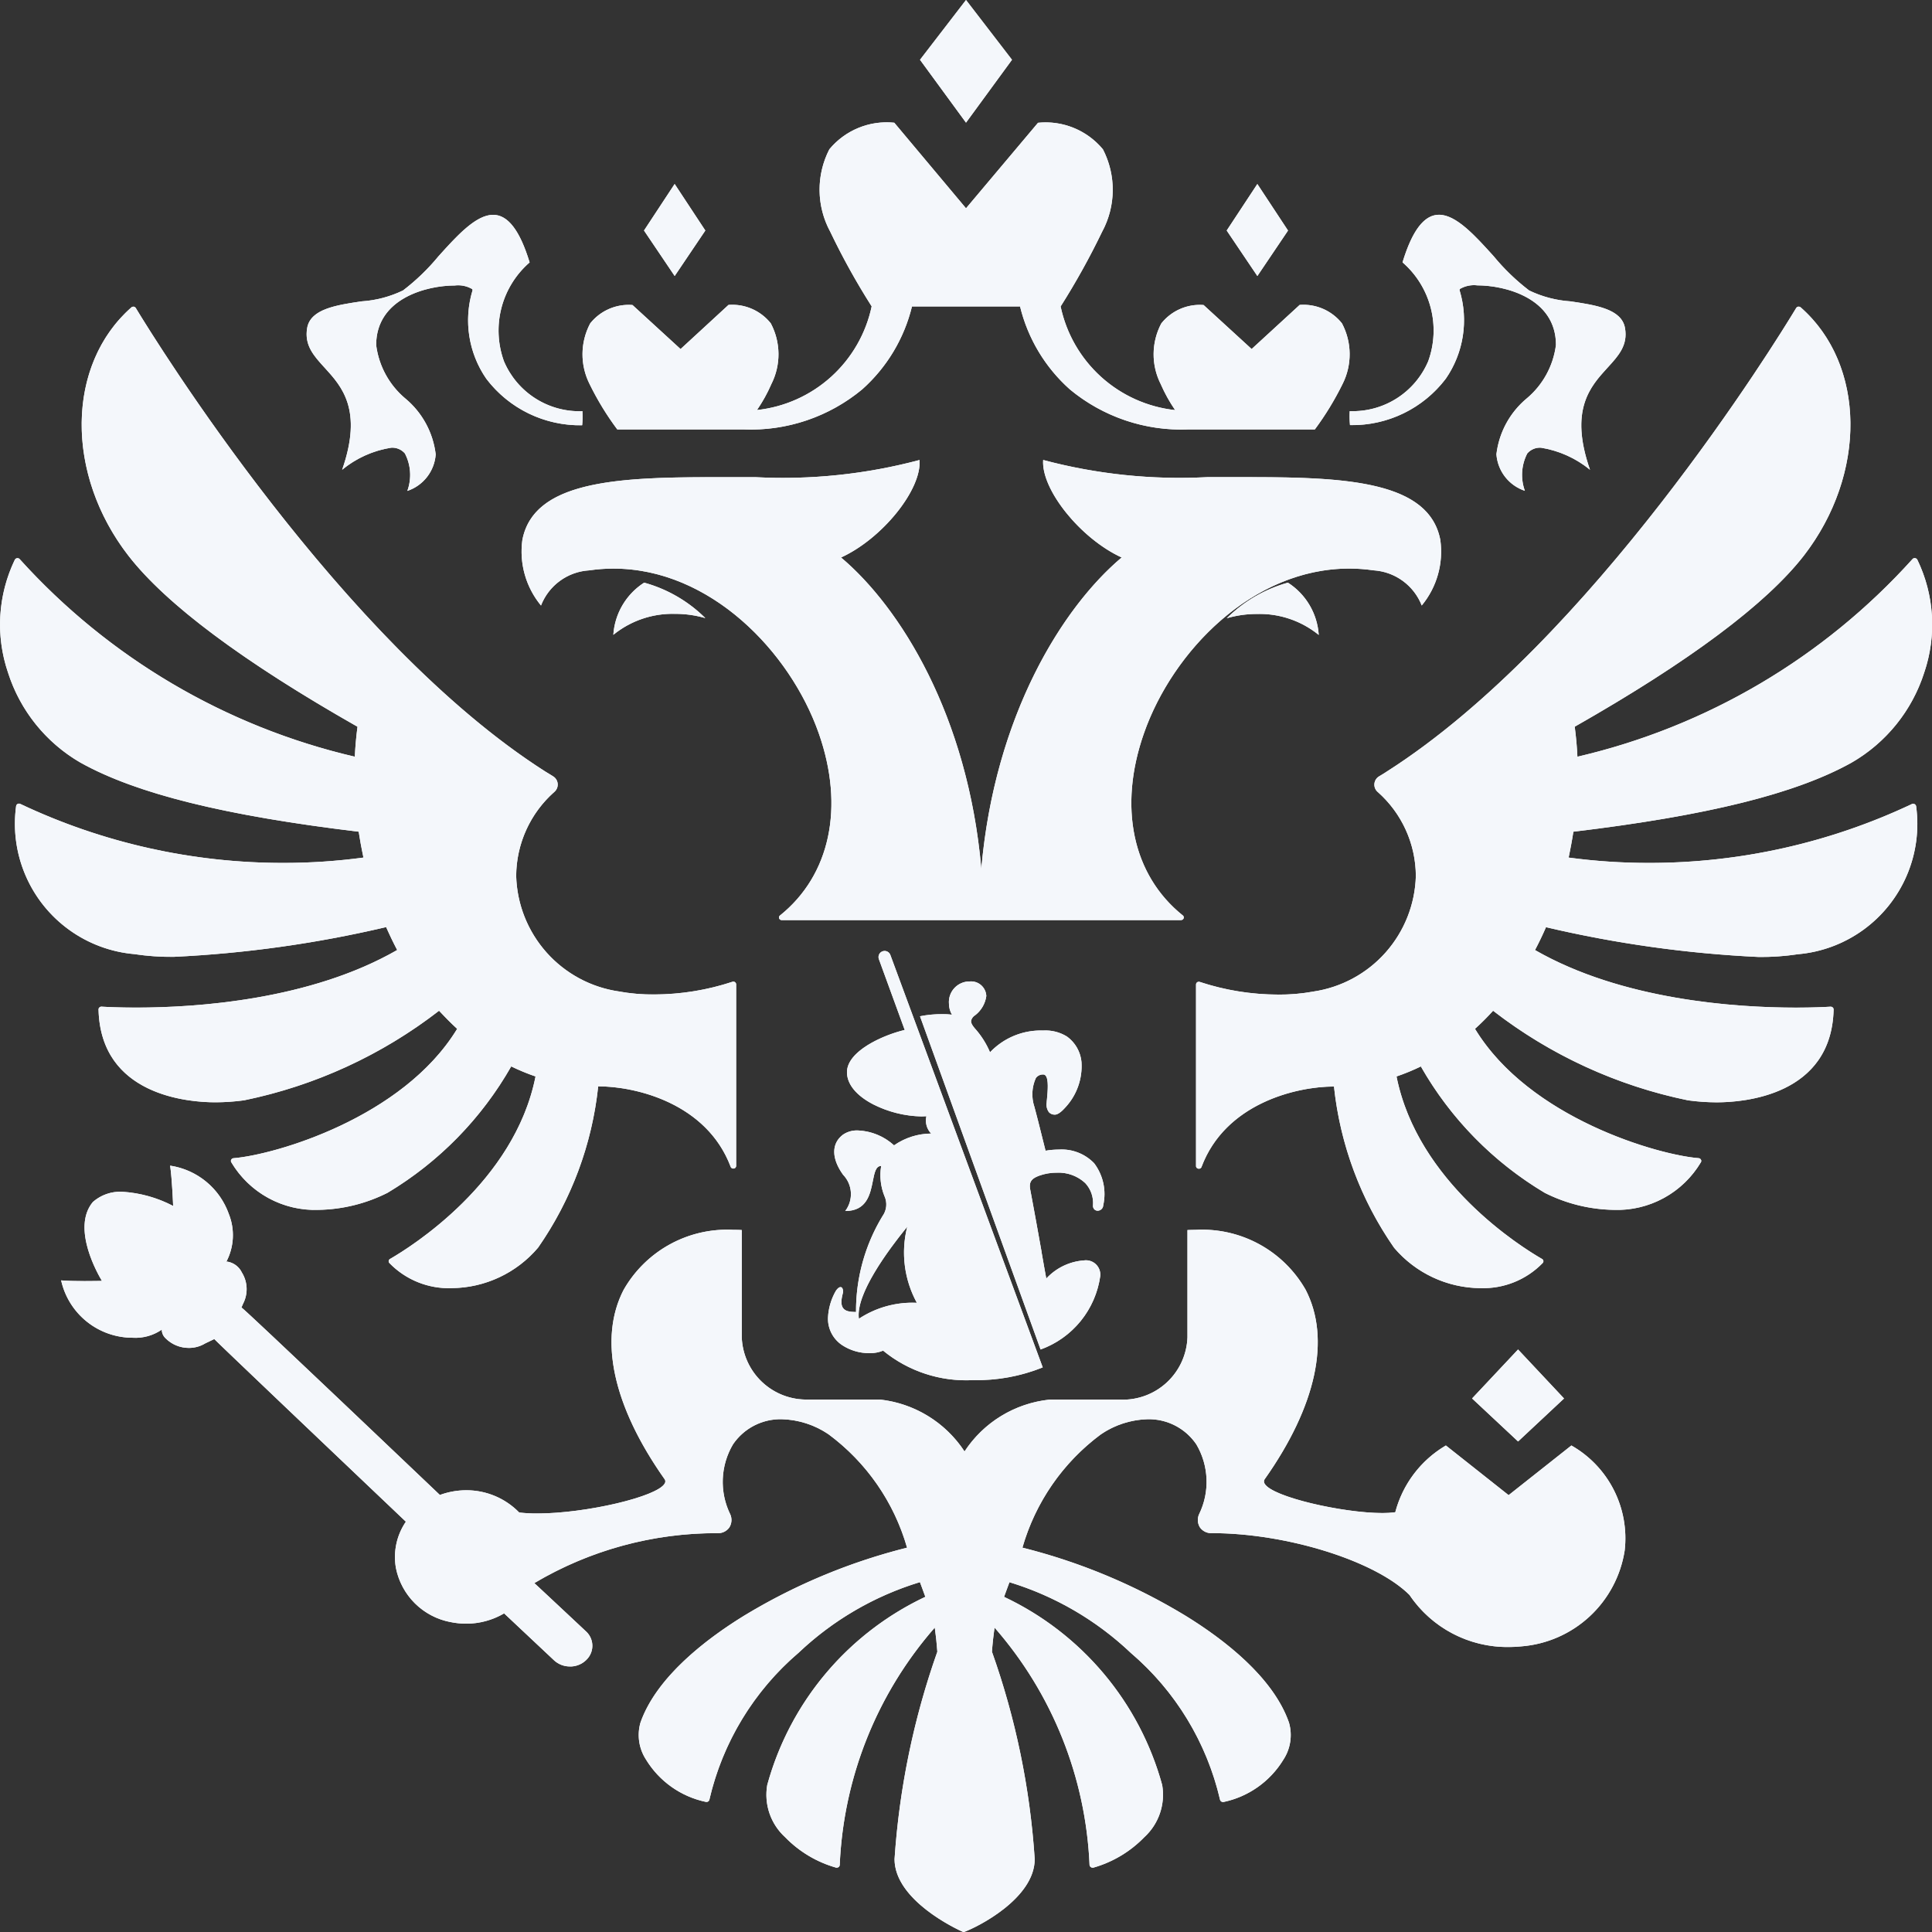 <svg xmlns="http://www.w3.org/2000/svg" xmlns:xlink="http://www.w3.org/1999/xlink" width="63.995" height="64" viewBox="0 0 63.995 64">
  <rect x="0" y="0" width="63.995" height="64" fill="#333333" stroke="none"/>
  <defs>
    <clipPath id="clip-path">
      <path id="Mask" d="M31.918,64h0c-.234-.1-2.285-1.06-2.285-2.42a25.738,25.738,0,0,1,1.417-6.868c-.019-.263-.047-.532-.085-.8a12.768,12.768,0,0,0-3.148,7.865.094.094,0,0,1-.095.086.1.1,0,0,1-.025,0,3.8,3.8,0,0,1-1.689-1.009,1.9,1.9,0,0,1-.592-1.728,9.727,9.727,0,0,1,5.237-6.233l-.11-.3-.069-.187a10.123,10.123,0,0,0-4.021,2.341A9.094,9.094,0,0,0,23.5,59.611a.093.093,0,0,1-.041.06.092.092,0,0,1-.05.015l-.021,0a3.058,3.058,0,0,1-1.986-1.4,1.492,1.492,0,0,1-.187-1.222c.522-1.5,2.154-2.758,3.432-3.545a19.564,19.564,0,0,1,5.4-2.254,7.1,7.1,0,0,0-2.6-3.755A2.889,2.889,0,0,0,25.9,47.01a1.9,1.9,0,0,0-1.618.832,2.443,2.443,0,0,0-.094,2.312.464.464,0,0,1-.028.441.453.453,0,0,1-.393.189A11.8,11.8,0,0,0,17.7,52.439c.006,0,.223.207.5.464.5.467,1.182,1.105,1.2,1.124a.645.645,0,0,1,.06.916.757.757,0,0,1-.521.256l-.052,0A.766.766,0,0,1,18.359,55L16.7,53.441a2.477,2.477,0,0,1-1.255.341,2.619,2.619,0,0,1-.518-.053,2.275,2.275,0,0,1-1.812-1.8,2.077,2.077,0,0,1,.331-1.525l-.613-.583C11.273,48.34,7.143,44.41,7.1,44.354l-.3.144a1.032,1.032,0,0,1-.539.15,1.09,1.09,0,0,1-.776-.32.394.394,0,0,1-.124-.286,1.535,1.535,0,0,1-.964.269,2.427,2.427,0,0,1-2.37-1.9c.169.015.431.023.779.023.294,0,.545-.006.573-.006l0,0c-.107-.176-1.027-1.746-.3-2.614a1.371,1.371,0,0,1,.971-.338,4.172,4.172,0,0,1,1.687.47s-.033-.89-.1-1.335a2.445,2.445,0,0,1,1.944,1.6A1.887,1.887,0,0,1,7.5,41.791l.017,0h.02a.649.649,0,0,1,.477.36,1.045,1.045,0,0,1,.038,1.036L8,43.309c.115.059,6.309,5.959,6.573,6.21a2.53,2.53,0,0,1,.871-.156A2.439,2.439,0,0,1,17.2,50.1a4.927,4.927,0,0,0,.592.032c1.621,0,3.992-.558,4.228-.995a.125.125,0,0,0,0-.136c-1.716-2.428-2.2-4.658-1.359-6.28A3.946,3.946,0,0,1,24.3,40.737c.09,0,.181,0,.272.007v3.549a2.141,2.141,0,0,0,2.2,2.065h2.371a3.855,3.855,0,0,1,2.808,1.72v0a3.844,3.844,0,0,1,2.806-1.716h2.371a2.142,2.142,0,0,0,2.207-2.065V40.744c.1-.005.189-.007.272-.007a3.945,3.945,0,0,1,3.641,1.982c.84,1.622.358,3.853-1.358,6.282a.13.13,0,0,0,0,.141c.239.443,2.6.975,3.895.975a3.181,3.181,0,0,0,.434-.026,3.635,3.635,0,0,1,1.676-2.211l2.078,1.645,2.079-1.645a3.536,3.536,0,0,1,1.766,3.474,3.764,3.764,0,0,1-3.427,3.18c-.139.014-.28.021-.419.021a3.907,3.907,0,0,1-3.281-1.723c-1.13-1.13-4.068-2.049-6.548-2.049a.453.453,0,0,1-.393-.188.465.465,0,0,1-.028-.442,2.443,2.443,0,0,0-.094-2.312,1.9,1.9,0,0,0-1.617-.831,2.887,2.887,0,0,0-1.542.5,7.107,7.107,0,0,0-2.6,3.754,19.566,19.566,0,0,1,5.4,2.254c1.278.787,2.91,2.041,3.43,3.545a1.488,1.488,0,0,1-.185,1.221,3.057,3.057,0,0,1-1.987,1.405l-.02,0a.1.1,0,0,1-.093-.075,9.1,9.1,0,0,0-2.955-4.863,10.126,10.126,0,0,0-4.02-2.342c-.075.2-.081.218-.113.305l-.066.18a9.736,9.736,0,0,1,5.238,6.233,1.906,1.906,0,0,1-.593,1.728,3.8,3.8,0,0,1-1.689,1.009.093.093,0,0,1-.024,0,.1.1,0,0,1-.1-.087,12.774,12.774,0,0,0-3.147-7.865c-.037.258-.067.528-.086.8a25.459,25.459,0,0,1,1.416,6.868c0,1.3-1.888,2.253-2.356,2.42ZM50.286,47.746h0l-1.523-1.424L50.286,44.7l1.523,1.623-1.523,1.424ZM32.236,45.714a4.333,4.333,0,0,1-2.982-.976,1.127,1.127,0,0,1-.454.083,1.627,1.627,0,0,1-.907-.268,1.049,1.049,0,0,1-.465-.9,1.965,1.965,0,0,1,.26-.894c.054-.081.109-.125.156-.125a.069.069,0,0,1,.055.029.228.228,0,0,1,.017.188c-.061.235-.057.388.015.481s.191.125.426.127a6.049,6.049,0,0,1,.879-3.18.662.662,0,0,0,.063-.659,1.856,1.856,0,0,1-.109-1c-.176,0-.22.218-.275.493-.089.445-.2,1-.916,1a.923.923,0,0,0-.07-1.2c-.39-.54-.392-1.036-.005-1.328a.814.814,0,0,1,.492-.14,1.889,1.889,0,0,1,1.2.494,2.174,2.174,0,0,1,1.229-.391.621.621,0,0,1-.157-.574c-.061,0-.113.006-.162.006a3.711,3.711,0,0,1-1.6-.4c-.561-.291-.869-.669-.869-1.064,0-.692,1.174-1.225,1.913-1.4l-.857-2.348a.2.2,0,1,1,.382-.133l5.046,13.658A5.828,5.828,0,0,1,32.236,45.714Zm-2.184-5.079c-.647.793-1.716,2.244-1.6,3.047a3.213,3.213,0,0,1,1.92-.528A3.473,3.473,0,0,1,30.053,40.635ZM34.47,44.7h0L30.476,33.663a3.608,3.608,0,0,1,.748-.07,2.123,2.123,0,0,1,.311.018.734.734,0,0,1-.1-.364.684.684,0,0,1,.691-.738.505.505,0,0,1,.546.483.972.972,0,0,1-.369.636.283.283,0,0,0-.134.182c-.008.067.026.138.116.246a2.839,2.839,0,0,1,.51.8,2.316,2.316,0,0,1,1.759-.721,1.35,1.35,0,0,1,.791.2,1.174,1.174,0,0,1,.48.845,2.01,2.01,0,0,1-.517,1.483c-.153.174-.272.258-.364.258h-.006a.256.256,0,0,1-.191-.08.421.421,0,0,1-.075-.32c0-.034.006-.075.01-.118.024-.262.061-.657-.048-.777a.1.1,0,0,0-.079-.035.289.289,0,0,0-.241.117,1.31,1.31,0,0,0-.049.954c.081.3.156.6.235.917.043.174.087.351.135.537a2.7,2.7,0,0,1,.441-.038,1.493,1.493,0,0,1,1.169.454,1.693,1.693,0,0,1,.3,1.392.186.186,0,0,1-.183.179.155.155,0,0,1-.113-.046.171.171,0,0,1-.043-.129.972.972,0,0,0-.257-.74,1.293,1.293,0,0,0-.934-.344,1.707,1.707,0,0,0-.592.1c-.223.083-.343.181-.3.438.129.68.25,1.355.378,2.071l0,.014c.052.289.1.583.158.883a1.881,1.881,0,0,1,1.245-.6.476.476,0,0,1,.543.512A3.035,3.035,0,0,1,34.471,44.7Zm14.561-2.032h0A3.789,3.789,0,0,1,46.18,41.33a11.446,11.446,0,0,1-1.991-5.34c-1.258,0-3.6.562-4.388,2.664a.089.089,0,0,1-.087.058.1.1,0,0,1-.065-.023.081.081,0,0,1-.03-.064V32.608a.09.09,0,0,1,.093-.088.1.1,0,0,1,.032.005,8.316,8.316,0,0,0,2.588.419,6.184,6.184,0,0,0,1.172-.1A3.978,3.978,0,0,0,46.9,29.018a3.734,3.734,0,0,0-1.263-2.785.32.32,0,0,1,.05-.52c.087-.053.169-.1.249-.155C52.707,21.244,58.824,11.321,59.5,10.2a.1.1,0,0,1,.069-.043h.015a.1.1,0,0,1,.063.024c2.159,1.9,2.2,5.516.1,8.23-1.245,1.6-3.8,3.507-7.585,5.66.044.328.074.662.09.994a21.492,21.492,0,0,0,11.1-6.547.093.093,0,0,1,.071-.031.1.1,0,0,1,.087.051,4.932,4.932,0,0,1,.229,3.74,5.308,5.308,0,0,1-2.406,2.983c-1.842,1.028-4.77,1.755-9.215,2.288-.044.291-.1.58-.157.857a19.729,19.729,0,0,0,2.641.177,20.346,20.346,0,0,0,8.727-1.949.094.094,0,0,1,.042-.01.1.1,0,0,1,.1.079,4.331,4.331,0,0,1-3.921,4.905,8.108,8.108,0,0,1-1.3.09,38.769,38.769,0,0,1-7.039-.986c-.113.259-.235.514-.364.757,2.885,1.659,6.655,1.907,8.646,1.907.555,0,.955-.019,1.144-.031h.005a.1.1,0,0,1,.07.029.087.087,0,0,1,.026.063c-.067,2.854-2.978,3.076-3.868,3.076a7.088,7.088,0,0,1-.954-.066,15.691,15.691,0,0,1-6.457-2.968c-.186.206-.387.407-.6.6,1.8,2.962,6.061,4.177,7.409,4.284a.094.094,0,0,1,.076.051.081.081,0,0,1,0,.08,3.226,3.226,0,0,1-2.893,1.581,5.265,5.265,0,0,1-2.279-.563,11.5,11.5,0,0,1-4.106-4.188,6.937,6.937,0,0,1-.806.332c.7,3.514,4.138,5.653,4.821,6.046a.084.084,0,0,1,.043.059.087.087,0,0,1-.02.072A2.742,2.742,0,0,1,49.031,42.667Zm-34.062,0a2.743,2.743,0,0,1-2.072-.835.086.086,0,0,1,.023-.131c.683-.394,4.125-2.538,4.821-6.046a7.107,7.107,0,0,1-.806-.333,11.52,11.52,0,0,1-4.1,4.189,5.274,5.274,0,0,1-2.28.563,3.226,3.226,0,0,1-2.894-1.581.084.084,0,0,1,0-.081.094.094,0,0,1,.075-.049c1.348-.108,5.606-1.325,7.409-4.285-.212-.194-.413-.4-.6-.6a15.7,15.7,0,0,1-6.457,2.967,7.089,7.089,0,0,1-.954.066c-.89,0-3.8-.222-3.868-3.075a.086.086,0,0,1,.025-.063.1.1,0,0,1,.071-.03c.191.012.6.031,1.151.031,1.99,0,5.76-.248,8.645-1.907-.133-.253-.255-.508-.365-.757l-.012,0a38.694,38.694,0,0,1-7.025.983,8.1,8.1,0,0,1-1.3-.09A4.334,4.334,0,0,1,.536,26.7a.093.093,0,0,1,.095-.081.1.1,0,0,1,.044.01A20.323,20.323,0,0,0,9.4,28.583a19.725,19.725,0,0,0,2.641-.177c-.062-.29-.115-.578-.157-.857-4.443-.533-7.372-1.26-9.216-2.288a5.309,5.309,0,0,1-2.4-2.982,4.942,4.942,0,0,1,.227-3.741.1.1,0,0,1,.086-.05.1.1,0,0,1,.074.033,21.537,21.537,0,0,0,11.1,6.544c.015-.325.045-.659.089-.993-3.788-2.153-6.34-4.058-7.584-5.66-2.105-2.712-2.064-6.327.094-8.23a.1.1,0,0,1,.064-.024H4.43a.1.1,0,0,1,.07.045c.679,1.12,6.831,11.064,13.564,15.353.085.053.168.1.252.155a.32.32,0,0,1,.049.519A3.74,3.74,0,0,0,17.1,29.017,3.978,3.978,0,0,0,20.5,32.84a6.179,6.179,0,0,0,1.172.1,8.329,8.329,0,0,0,2.588-.419.1.1,0,0,1,.032-.005.091.091,0,0,1,.094.087v6.018a.089.089,0,0,1-.094.086.091.091,0,0,1-.088-.059c-.793-2.1-3.131-2.664-4.388-2.664a11.451,11.451,0,0,1-1.99,5.341A3.789,3.789,0,0,1,14.969,42.667Zm24.15-12.191H25.9a.092.092,0,0,1-.091-.059.084.084,0,0,1,.029-.094c1.664-1.335,2.144-3.591,1.284-6.035-.953-2.711-3.6-5.455-6.8-5.455a5.571,5.571,0,0,0-.805.059,1.828,1.828,0,0,0-1.595,1.164,2.81,2.81,0,0,1-.617-2.174c.37-1.921,3.056-2.077,6.265-2.077l.717,0,.743,0a17.575,17.575,0,0,0,5.43-.569c.078.976-1.232,2.605-2.6,3.229,1.956,1.648,4.2,5.225,4.647,10.314.446-5.093,2.694-8.667,4.649-10.314-1.363-.624-2.673-2.255-2.6-3.23a17.547,17.547,0,0,0,5.43.569l.737,0,.724,0c3.208,0,5.893.156,6.263,2.077a2.8,2.8,0,0,1-.615,2.174A1.837,1.837,0,0,0,45.5,18.892a5.572,5.572,0,0,0-.805-.059c-3.208,0-5.852,2.744-6.8,5.454-.859,2.444-.379,4.7,1.285,6.035a.083.083,0,0,1,.029.094A.093.093,0,0,1,39.118,30.476Zm4.564-9.446h0a3.1,3.1,0,0,0-2.037-.694,3.56,3.56,0,0,0-1.008.141A4.623,4.623,0,0,1,42.662,19.3a2.226,2.226,0,0,1,1.021,1.726Zm-23.365,0v0A2.226,2.226,0,0,1,21.339,19.3a4.608,4.608,0,0,1,2.026,1.174,3.553,3.553,0,0,0-1.008-.141,3.106,3.106,0,0,0-2.038.694Zm30.189-4.775h0a1.38,1.38,0,0,1-.938-1.209,2.84,2.84,0,0,1,1-1.846,2.765,2.765,0,0,0,.972-1.776c0-1.56-1.7-1.972-2.6-1.972a.926.926,0,0,0-.581.118.053.053,0,0,0-.01.049,3.408,3.408,0,0,1-.456,2.921,3.891,3.891,0,0,1-3.175,1.54,3.1,3.1,0,0,1-.009-.463,2.717,2.717,0,0,0,2.6-1.653,2.989,2.989,0,0,0-.851-3.275c.323-1.061.719-1.576,1.209-1.576.572,0,1.2.7,1.813,1.377a7.1,7.1,0,0,0,1.172,1.13,3.713,3.713,0,0,0,1.362.36c.839.125,1.706.253,1.813.887.1.571-.218.917-.583,1.316-.565.62-1.269,1.391-.576,3.377a3.42,3.42,0,0,0-1.625-.731.551.551,0,0,0-.453.19,1.546,1.546,0,0,0-.08,1.236Zm-37.011,0h0a1.546,1.546,0,0,0-.082-1.236.552.552,0,0,0-.454-.19,3.381,3.381,0,0,0-1.625.731c.692-1.986-.011-2.757-.576-3.377-.365-.4-.679-.745-.583-1.316.106-.634.973-.763,1.812-.887a3.709,3.709,0,0,0,1.363-.36,7.094,7.094,0,0,0,1.172-1.129c.61-.677,1.241-1.376,1.813-1.376.49,0,.886.516,1.209,1.576a2.988,2.988,0,0,0-.85,3.275,2.716,2.716,0,0,0,2.6,1.653.279.279,0,0,1,0,.035,2.733,2.733,0,0,1-.01.431,3.893,3.893,0,0,1-3.175-1.541,3.41,3.41,0,0,1-.457-2.922.053.053,0,0,0-.01-.048.926.926,0,0,0-.581-.118c-.9,0-2.6.412-2.6,1.972a2.765,2.765,0,0,0,.972,1.776,2.84,2.84,0,0,1,1,1.846,1.379,1.379,0,0,1-.937,1.209Zm30.056-2.032H39.368a5.78,5.78,0,0,1-3.929-1.327,5.38,5.38,0,0,1-1.649-2.747H30.21a5.383,5.383,0,0,1-1.649,2.747,5.78,5.78,0,0,1-3.929,1.327H20.449l-.006-.008a9.382,9.382,0,0,1-.91-1.492,2.185,2.185,0,0,1,.019-2.012,1.628,1.628,0,0,1,1.4-.609l1.593,1.459L24.133,10.1a1.629,1.629,0,0,1,1.4.61,2.185,2.185,0,0,1,.019,2.012,5.05,5.05,0,0,1-.477.86,4.363,4.363,0,0,0,3.8-3.434l-.005-.008a23.343,23.343,0,0,1-1.367-2.465,2.92,2.92,0,0,1-.029-2.73,2.463,2.463,0,0,1,2.15-.88L32,6.9l2.385-2.833a2.464,2.464,0,0,1,2.15.88,2.921,2.921,0,0,1-.028,2.731,24.57,24.57,0,0,1-1.373,2.473,4.358,4.358,0,0,0,3.794,3.433,5.107,5.107,0,0,1-.477-.859,2.183,2.183,0,0,1,.018-2.012,1.629,1.629,0,0,1,1.4-.61l1.592,1.458L43.052,10.1a1.629,1.629,0,0,1,1.4.61,2.184,2.184,0,0,1,.019,2.012,9.733,9.733,0,0,1-.915,1.5Zm-1.9-5.079h0L40.635,7.636,41.65,6.095l1.016,1.542L41.651,9.142Zm-19.3,0h0L21.334,7.636l1.015-1.542,1.016,1.542L22.35,9.142ZM32,4.063h0L30.476,1.98,32,0l1.523,1.98L32,4.062Z" fill="#fefefe"/>
    </clipPath>
  </defs>
  <g id="Сгруппировать_2" data-name="Сгруппировать 2" transform="translate(-0.002 0)">
    <path id="Mask-2" data-name="Mask" d="M31.918,64h0c-.234-.1-2.285-1.06-2.285-2.42a25.738,25.738,0,0,1,1.417-6.868c-.019-.263-.047-.532-.085-.8a12.768,12.768,0,0,0-3.148,7.865.094.094,0,0,1-.095.086.1.1,0,0,1-.025,0,3.8,3.8,0,0,1-1.689-1.009,1.9,1.9,0,0,1-.592-1.728,9.727,9.727,0,0,1,5.237-6.233l-.11-.3-.069-.187a10.123,10.123,0,0,0-4.021,2.341A9.094,9.094,0,0,0,23.5,59.611a.093.093,0,0,1-.041.06.092.092,0,0,1-.05.015l-.021,0a3.058,3.058,0,0,1-1.986-1.4,1.492,1.492,0,0,1-.187-1.222c.522-1.5,2.154-2.758,3.432-3.545a19.564,19.564,0,0,1,5.4-2.254,7.1,7.1,0,0,0-2.6-3.755A2.889,2.889,0,0,0,25.9,47.01a1.9,1.9,0,0,0-1.618.832,2.443,2.443,0,0,0-.094,2.312.464.464,0,0,1-.028.441.453.453,0,0,1-.393.189A11.8,11.8,0,0,0,17.7,52.439c.006,0,.223.207.5.464.5.467,1.182,1.105,1.2,1.124a.645.645,0,0,1,.06.916.757.757,0,0,1-.521.256l-.052,0A.766.766,0,0,1,18.359,55L16.7,53.441a2.477,2.477,0,0,1-1.255.341,2.619,2.619,0,0,1-.518-.053,2.275,2.275,0,0,1-1.812-1.8,2.077,2.077,0,0,1,.331-1.525l-.613-.583C11.273,48.34,7.143,44.41,7.1,44.354l-.3.144a1.032,1.032,0,0,1-.539.15,1.09,1.09,0,0,1-.776-.32.394.394,0,0,1-.124-.286,1.535,1.535,0,0,1-.964.269,2.427,2.427,0,0,1-2.37-1.9c.169.015.431.023.779.023.294,0,.545-.006.573-.006l0,0c-.107-.176-1.027-1.746-.3-2.614a1.371,1.371,0,0,1,.971-.338,4.172,4.172,0,0,1,1.687.47s-.033-.89-.1-1.335a2.445,2.445,0,0,1,1.944,1.6A1.887,1.887,0,0,1,7.5,41.791l.017,0h.02a.649.649,0,0,1,.477.36,1.045,1.045,0,0,1,.038,1.036L8,43.309c.115.059,6.309,5.959,6.573,6.21a2.53,2.53,0,0,1,.871-.156A2.439,2.439,0,0,1,17.2,50.1a4.927,4.927,0,0,0,.592.032c1.621,0,3.992-.558,4.228-.995a.125.125,0,0,0,0-.136c-1.716-2.428-2.2-4.658-1.359-6.28A3.946,3.946,0,0,1,24.3,40.737c.09,0,.181,0,.272.007v3.549a2.141,2.141,0,0,0,2.2,2.065h2.371a3.855,3.855,0,0,1,2.808,1.72v0a3.844,3.844,0,0,1,2.806-1.716h2.371a2.142,2.142,0,0,0,2.207-2.065V40.744c.1-.005.189-.007.272-.007a3.945,3.945,0,0,1,3.641,1.982c.84,1.622.358,3.853-1.358,6.282a.13.13,0,0,0,0,.141c.239.443,2.6.975,3.895.975a3.181,3.181,0,0,0,.434-.026,3.635,3.635,0,0,1,1.676-2.211l2.078,1.645,2.079-1.645a3.536,3.536,0,0,1,1.766,3.474,3.764,3.764,0,0,1-3.427,3.18c-.139.014-.28.021-.419.021a3.907,3.907,0,0,1-3.281-1.723c-1.13-1.13-4.068-2.049-6.548-2.049a.453.453,0,0,1-.393-.188.465.465,0,0,1-.028-.442,2.443,2.443,0,0,0-.094-2.312,1.9,1.9,0,0,0-1.617-.831,2.887,2.887,0,0,0-1.542.5,7.107,7.107,0,0,0-2.6,3.754,19.566,19.566,0,0,1,5.4,2.254c1.278.787,2.91,2.041,3.43,3.545a1.488,1.488,0,0,1-.185,1.221,3.057,3.057,0,0,1-1.987,1.405l-.02,0a.1.1,0,0,1-.093-.075,9.1,9.1,0,0,0-2.955-4.863,10.126,10.126,0,0,0-4.02-2.342c-.075.2-.081.218-.113.305l-.066.18a9.736,9.736,0,0,1,5.238,6.233,1.906,1.906,0,0,1-.593,1.728,3.8,3.8,0,0,1-1.689,1.009.093.093,0,0,1-.024,0,.1.1,0,0,1-.1-.087,12.774,12.774,0,0,0-3.147-7.865c-.037.258-.067.528-.086.8a25.459,25.459,0,0,1,1.416,6.868c0,1.3-1.888,2.253-2.356,2.42ZM50.286,47.746h0l-1.523-1.424L50.286,44.7l1.523,1.623-1.523,1.424ZM32.236,45.714a4.333,4.333,0,0,1-2.982-.976,1.127,1.127,0,0,1-.454.083,1.627,1.627,0,0,1-.907-.268,1.049,1.049,0,0,1-.465-.9,1.965,1.965,0,0,1,.26-.894c.054-.081.109-.125.156-.125a.069.069,0,0,1,.055.029.228.228,0,0,1,.017.188c-.061.235-.057.388.015.481s.191.125.426.127a6.049,6.049,0,0,1,.879-3.18.662.662,0,0,0,.063-.659,1.856,1.856,0,0,1-.109-1c-.176,0-.22.218-.275.493-.089.445-.2,1-.916,1a.923.923,0,0,0-.07-1.2c-.39-.54-.392-1.036-.005-1.328a.814.814,0,0,1,.492-.14,1.889,1.889,0,0,1,1.2.494,2.174,2.174,0,0,1,1.229-.391.621.621,0,0,1-.157-.574c-.061,0-.113.006-.162.006a3.711,3.711,0,0,1-1.6-.4c-.561-.291-.869-.669-.869-1.064,0-.692,1.174-1.225,1.913-1.4l-.857-2.348a.2.2,0,1,1,.382-.133l5.046,13.658A5.828,5.828,0,0,1,32.236,45.714Zm-2.184-5.079c-.647.793-1.716,2.244-1.6,3.047a3.213,3.213,0,0,1,1.92-.528A3.473,3.473,0,0,1,30.053,40.635ZM34.47,44.7h0L30.476,33.663a3.608,3.608,0,0,1,.748-.07,2.123,2.123,0,0,1,.311.018.734.734,0,0,1-.1-.364.684.684,0,0,1,.691-.738.505.505,0,0,1,.546.483.972.972,0,0,1-.369.636.283.283,0,0,0-.134.182c-.008.067.026.138.116.246a2.839,2.839,0,0,1,.51.8,2.316,2.316,0,0,1,1.759-.721,1.35,1.35,0,0,1,.791.2,1.174,1.174,0,0,1,.48.845,2.01,2.01,0,0,1-.517,1.483c-.153.174-.272.258-.364.258h-.006a.256.256,0,0,1-.191-.08.421.421,0,0,1-.075-.32c0-.034.006-.075.01-.118.024-.262.061-.657-.048-.777a.1.1,0,0,0-.079-.035.289.289,0,0,0-.241.117,1.31,1.31,0,0,0-.049.954c.081.3.156.6.235.917.043.174.087.351.135.537a2.7,2.7,0,0,1,.441-.038,1.493,1.493,0,0,1,1.169.454,1.693,1.693,0,0,1,.3,1.392.186.186,0,0,1-.183.179.155.155,0,0,1-.113-.046.171.171,0,0,1-.043-.129.972.972,0,0,0-.257-.74,1.293,1.293,0,0,0-.934-.344,1.707,1.707,0,0,0-.592.1c-.223.083-.343.181-.3.438.129.68.25,1.355.378,2.071l0,.014c.052.289.1.583.158.883a1.881,1.881,0,0,1,1.245-.6.476.476,0,0,1,.543.512A3.035,3.035,0,0,1,34.471,44.7Zm14.561-2.032h0A3.789,3.789,0,0,1,46.18,41.33a11.446,11.446,0,0,1-1.991-5.34c-1.258,0-3.6.562-4.388,2.664a.089.089,0,0,1-.087.058.1.1,0,0,1-.065-.023.081.081,0,0,1-.03-.064V32.608a.09.09,0,0,1,.093-.088.1.1,0,0,1,.032.005,8.316,8.316,0,0,0,2.588.419,6.184,6.184,0,0,0,1.172-.1A3.978,3.978,0,0,0,46.9,29.018a3.734,3.734,0,0,0-1.263-2.785.32.32,0,0,1,.05-.52c.087-.053.169-.1.249-.155C52.707,21.244,58.824,11.321,59.5,10.2a.1.1,0,0,1,.069-.043h.015a.1.1,0,0,1,.063.024c2.159,1.9,2.2,5.516.1,8.23-1.245,1.6-3.8,3.507-7.585,5.66.044.328.074.662.09.994a21.492,21.492,0,0,0,11.1-6.547.093.093,0,0,1,.071-.031.1.1,0,0,1,.087.051,4.932,4.932,0,0,1,.229,3.74,5.308,5.308,0,0,1-2.406,2.983c-1.842,1.028-4.77,1.755-9.215,2.288-.044.291-.1.58-.157.857a19.729,19.729,0,0,0,2.641.177,20.346,20.346,0,0,0,8.727-1.949.094.094,0,0,1,.042-.01.1.1,0,0,1,.1.079,4.331,4.331,0,0,1-3.921,4.905,8.108,8.108,0,0,1-1.3.09,38.769,38.769,0,0,1-7.039-.986c-.113.259-.235.514-.364.757,2.885,1.659,6.655,1.907,8.646,1.907.555,0,.955-.019,1.144-.031h.005a.1.1,0,0,1,.07.029.087.087,0,0,1,.026.063c-.067,2.854-2.978,3.076-3.868,3.076a7.088,7.088,0,0,1-.954-.066,15.691,15.691,0,0,1-6.457-2.968c-.186.206-.387.407-.6.6,1.8,2.962,6.061,4.177,7.409,4.284a.094.094,0,0,1,.076.051.081.081,0,0,1,0,.08,3.226,3.226,0,0,1-2.893,1.581,5.265,5.265,0,0,1-2.279-.563,11.5,11.5,0,0,1-4.106-4.188,6.937,6.937,0,0,1-.806.332c.7,3.514,4.138,5.653,4.821,6.046a.084.084,0,0,1,.043.059.087.087,0,0,1-.02.072A2.742,2.742,0,0,1,49.031,42.667Zm-34.062,0a2.743,2.743,0,0,1-2.072-.835.086.086,0,0,1,.023-.131c.683-.394,4.125-2.538,4.821-6.046a7.107,7.107,0,0,1-.806-.333,11.52,11.52,0,0,1-4.1,4.189,5.274,5.274,0,0,1-2.28.563,3.226,3.226,0,0,1-2.894-1.581.084.084,0,0,1,0-.081.094.094,0,0,1,.075-.049c1.348-.108,5.606-1.325,7.409-4.285-.212-.194-.413-.4-.6-.6a15.7,15.7,0,0,1-6.457,2.967,7.089,7.089,0,0,1-.954.066c-.89,0-3.8-.222-3.868-3.075a.086.086,0,0,1,.025-.063.1.1,0,0,1,.071-.03c.191.012.6.031,1.151.031,1.99,0,5.76-.248,8.645-1.907-.133-.253-.255-.508-.365-.757l-.012,0a38.694,38.694,0,0,1-7.025.983,8.1,8.1,0,0,1-1.3-.09A4.334,4.334,0,0,1,.536,26.7a.093.093,0,0,1,.095-.081.1.1,0,0,1,.044.01A20.323,20.323,0,0,0,9.4,28.583a19.725,19.725,0,0,0,2.641-.177c-.062-.29-.115-.578-.157-.857-4.443-.533-7.372-1.26-9.216-2.288a5.309,5.309,0,0,1-2.4-2.982,4.942,4.942,0,0,1,.227-3.741.1.1,0,0,1,.086-.05.1.1,0,0,1,.074.033,21.537,21.537,0,0,0,11.1,6.544c.015-.325.045-.659.089-.993-3.788-2.153-6.34-4.058-7.584-5.66-2.105-2.712-2.064-6.327.094-8.23a.1.1,0,0,1,.064-.024H4.43a.1.1,0,0,1,.07.045c.679,1.12,6.831,11.064,13.564,15.353.085.053.168.1.252.155a.32.32,0,0,1,.049.519A3.74,3.74,0,0,0,17.1,29.017,3.978,3.978,0,0,0,20.5,32.84a6.179,6.179,0,0,0,1.172.1,8.329,8.329,0,0,0,2.588-.419.1.1,0,0,1,.032-.005.091.091,0,0,1,.094.087v6.018a.089.089,0,0,1-.094.086.091.091,0,0,1-.088-.059c-.793-2.1-3.131-2.664-4.388-2.664a11.451,11.451,0,0,1-1.99,5.341A3.789,3.789,0,0,1,14.969,42.667Zm24.15-12.191H25.9a.092.092,0,0,1-.091-.059.084.084,0,0,1,.029-.094c1.664-1.335,2.144-3.591,1.284-6.035-.953-2.711-3.6-5.455-6.8-5.455a5.571,5.571,0,0,0-.805.059,1.828,1.828,0,0,0-1.595,1.164,2.81,2.81,0,0,1-.617-2.174c.37-1.921,3.056-2.077,6.265-2.077l.717,0,.743,0a17.575,17.575,0,0,0,5.43-.569c.078.976-1.232,2.605-2.6,3.229,1.956,1.648,4.2,5.225,4.647,10.314.446-5.093,2.694-8.667,4.649-10.314-1.363-.624-2.673-2.255-2.6-3.23a17.547,17.547,0,0,0,5.43.569l.737,0,.724,0c3.208,0,5.893.156,6.263,2.077a2.8,2.8,0,0,1-.615,2.174A1.837,1.837,0,0,0,45.5,18.892a5.572,5.572,0,0,0-.805-.059c-3.208,0-5.852,2.744-6.8,5.454-.859,2.444-.379,4.7,1.285,6.035a.083.083,0,0,1,.029.094A.093.093,0,0,1,39.118,30.476Zm4.564-9.446h0a3.1,3.1,0,0,0-2.037-.694,3.56,3.56,0,0,0-1.008.141A4.623,4.623,0,0,1,42.662,19.3a2.226,2.226,0,0,1,1.021,1.726Zm-23.365,0v0A2.226,2.226,0,0,1,21.339,19.3a4.608,4.608,0,0,1,2.026,1.174,3.553,3.553,0,0,0-1.008-.141,3.106,3.106,0,0,0-2.038.694Zm30.189-4.775h0a1.38,1.38,0,0,1-.938-1.209,2.84,2.84,0,0,1,1-1.846,2.765,2.765,0,0,0,.972-1.776c0-1.56-1.7-1.972-2.6-1.972a.926.926,0,0,0-.581.118.053.053,0,0,0-.01.049,3.408,3.408,0,0,1-.456,2.921,3.891,3.891,0,0,1-3.175,1.54,3.1,3.1,0,0,1-.009-.463,2.717,2.717,0,0,0,2.6-1.653,2.989,2.989,0,0,0-.851-3.275c.323-1.061.719-1.576,1.209-1.576.572,0,1.2.7,1.813,1.377a7.1,7.1,0,0,0,1.172,1.13,3.713,3.713,0,0,0,1.362.36c.839.125,1.706.253,1.813.887.1.571-.218.917-.583,1.316-.565.62-1.269,1.391-.576,3.377a3.42,3.42,0,0,0-1.625-.731.551.551,0,0,0-.453.19,1.546,1.546,0,0,0-.08,1.236Zm-37.011,0h0a1.546,1.546,0,0,0-.082-1.236.552.552,0,0,0-.454-.19,3.381,3.381,0,0,0-1.625.731c.692-1.986-.011-2.757-.576-3.377-.365-.4-.679-.745-.583-1.316.106-.634.973-.763,1.812-.887a3.709,3.709,0,0,0,1.363-.36,7.094,7.094,0,0,0,1.172-1.129c.61-.677,1.241-1.376,1.813-1.376.49,0,.886.516,1.209,1.576a2.988,2.988,0,0,0-.85,3.275,2.716,2.716,0,0,0,2.6,1.653.279.279,0,0,1,0,.035,2.733,2.733,0,0,1-.01.431,3.893,3.893,0,0,1-3.175-1.541,3.41,3.41,0,0,1-.457-2.922.053.053,0,0,0-.01-.048.926.926,0,0,0-.581-.118c-.9,0-2.6.412-2.6,1.972a2.765,2.765,0,0,0,.972,1.776,2.84,2.84,0,0,1,1,1.846,1.379,1.379,0,0,1-.937,1.209Zm30.056-2.032H39.368a5.78,5.78,0,0,1-3.929-1.327,5.38,5.38,0,0,1-1.649-2.747H30.21a5.383,5.383,0,0,1-1.649,2.747,5.78,5.78,0,0,1-3.929,1.327H20.449l-.006-.008a9.382,9.382,0,0,1-.91-1.492,2.185,2.185,0,0,1,.019-2.012,1.628,1.628,0,0,1,1.4-.609l1.593,1.459L24.133,10.1a1.629,1.629,0,0,1,1.4.61,2.185,2.185,0,0,1,.019,2.012,5.05,5.05,0,0,1-.477.86,4.363,4.363,0,0,0,3.8-3.434l-.005-.008a23.343,23.343,0,0,1-1.367-2.465,2.92,2.92,0,0,1-.029-2.73,2.463,2.463,0,0,1,2.15-.88L32,6.9l2.385-2.833a2.464,2.464,0,0,1,2.15.88,2.921,2.921,0,0,1-.028,2.731,24.57,24.57,0,0,1-1.373,2.473,4.358,4.358,0,0,0,3.794,3.433,5.107,5.107,0,0,1-.477-.859,2.183,2.183,0,0,1,.018-2.012,1.629,1.629,0,0,1,1.4-.61l1.592,1.458L43.052,10.1a1.629,1.629,0,0,1,1.4.61,2.184,2.184,0,0,1,.019,2.012,9.733,9.733,0,0,1-.915,1.5Zm-1.9-5.079h0L40.635,7.636,41.65,6.095l1.016,1.542L41.651,9.142Zm-19.3,0h0L21.334,7.636l1.015-1.542,1.016,1.542L22.35,9.142ZM32,4.063h0L30.476,1.98,32,0l1.523,1.98L32,4.062Z" fill="#fefefe"/>
    <g id="Группа_масок_11" data-name="Группа масок 11" clip-path="url(#clip-path)">
      <g id="_Color" data-name="🐔Color">
        <path id="_Color-2" data-name="↳ 🎨Color" d="M4,0H60a4,4,0,0,1,4,4V60a4,4,0,0,1-4,4H4a4,4,0,0,1-4-4V4A4,4,0,0,1,4,0Z" fill="#f4f7fb"/>
      </g>
    </g>
  </g>
</svg>
